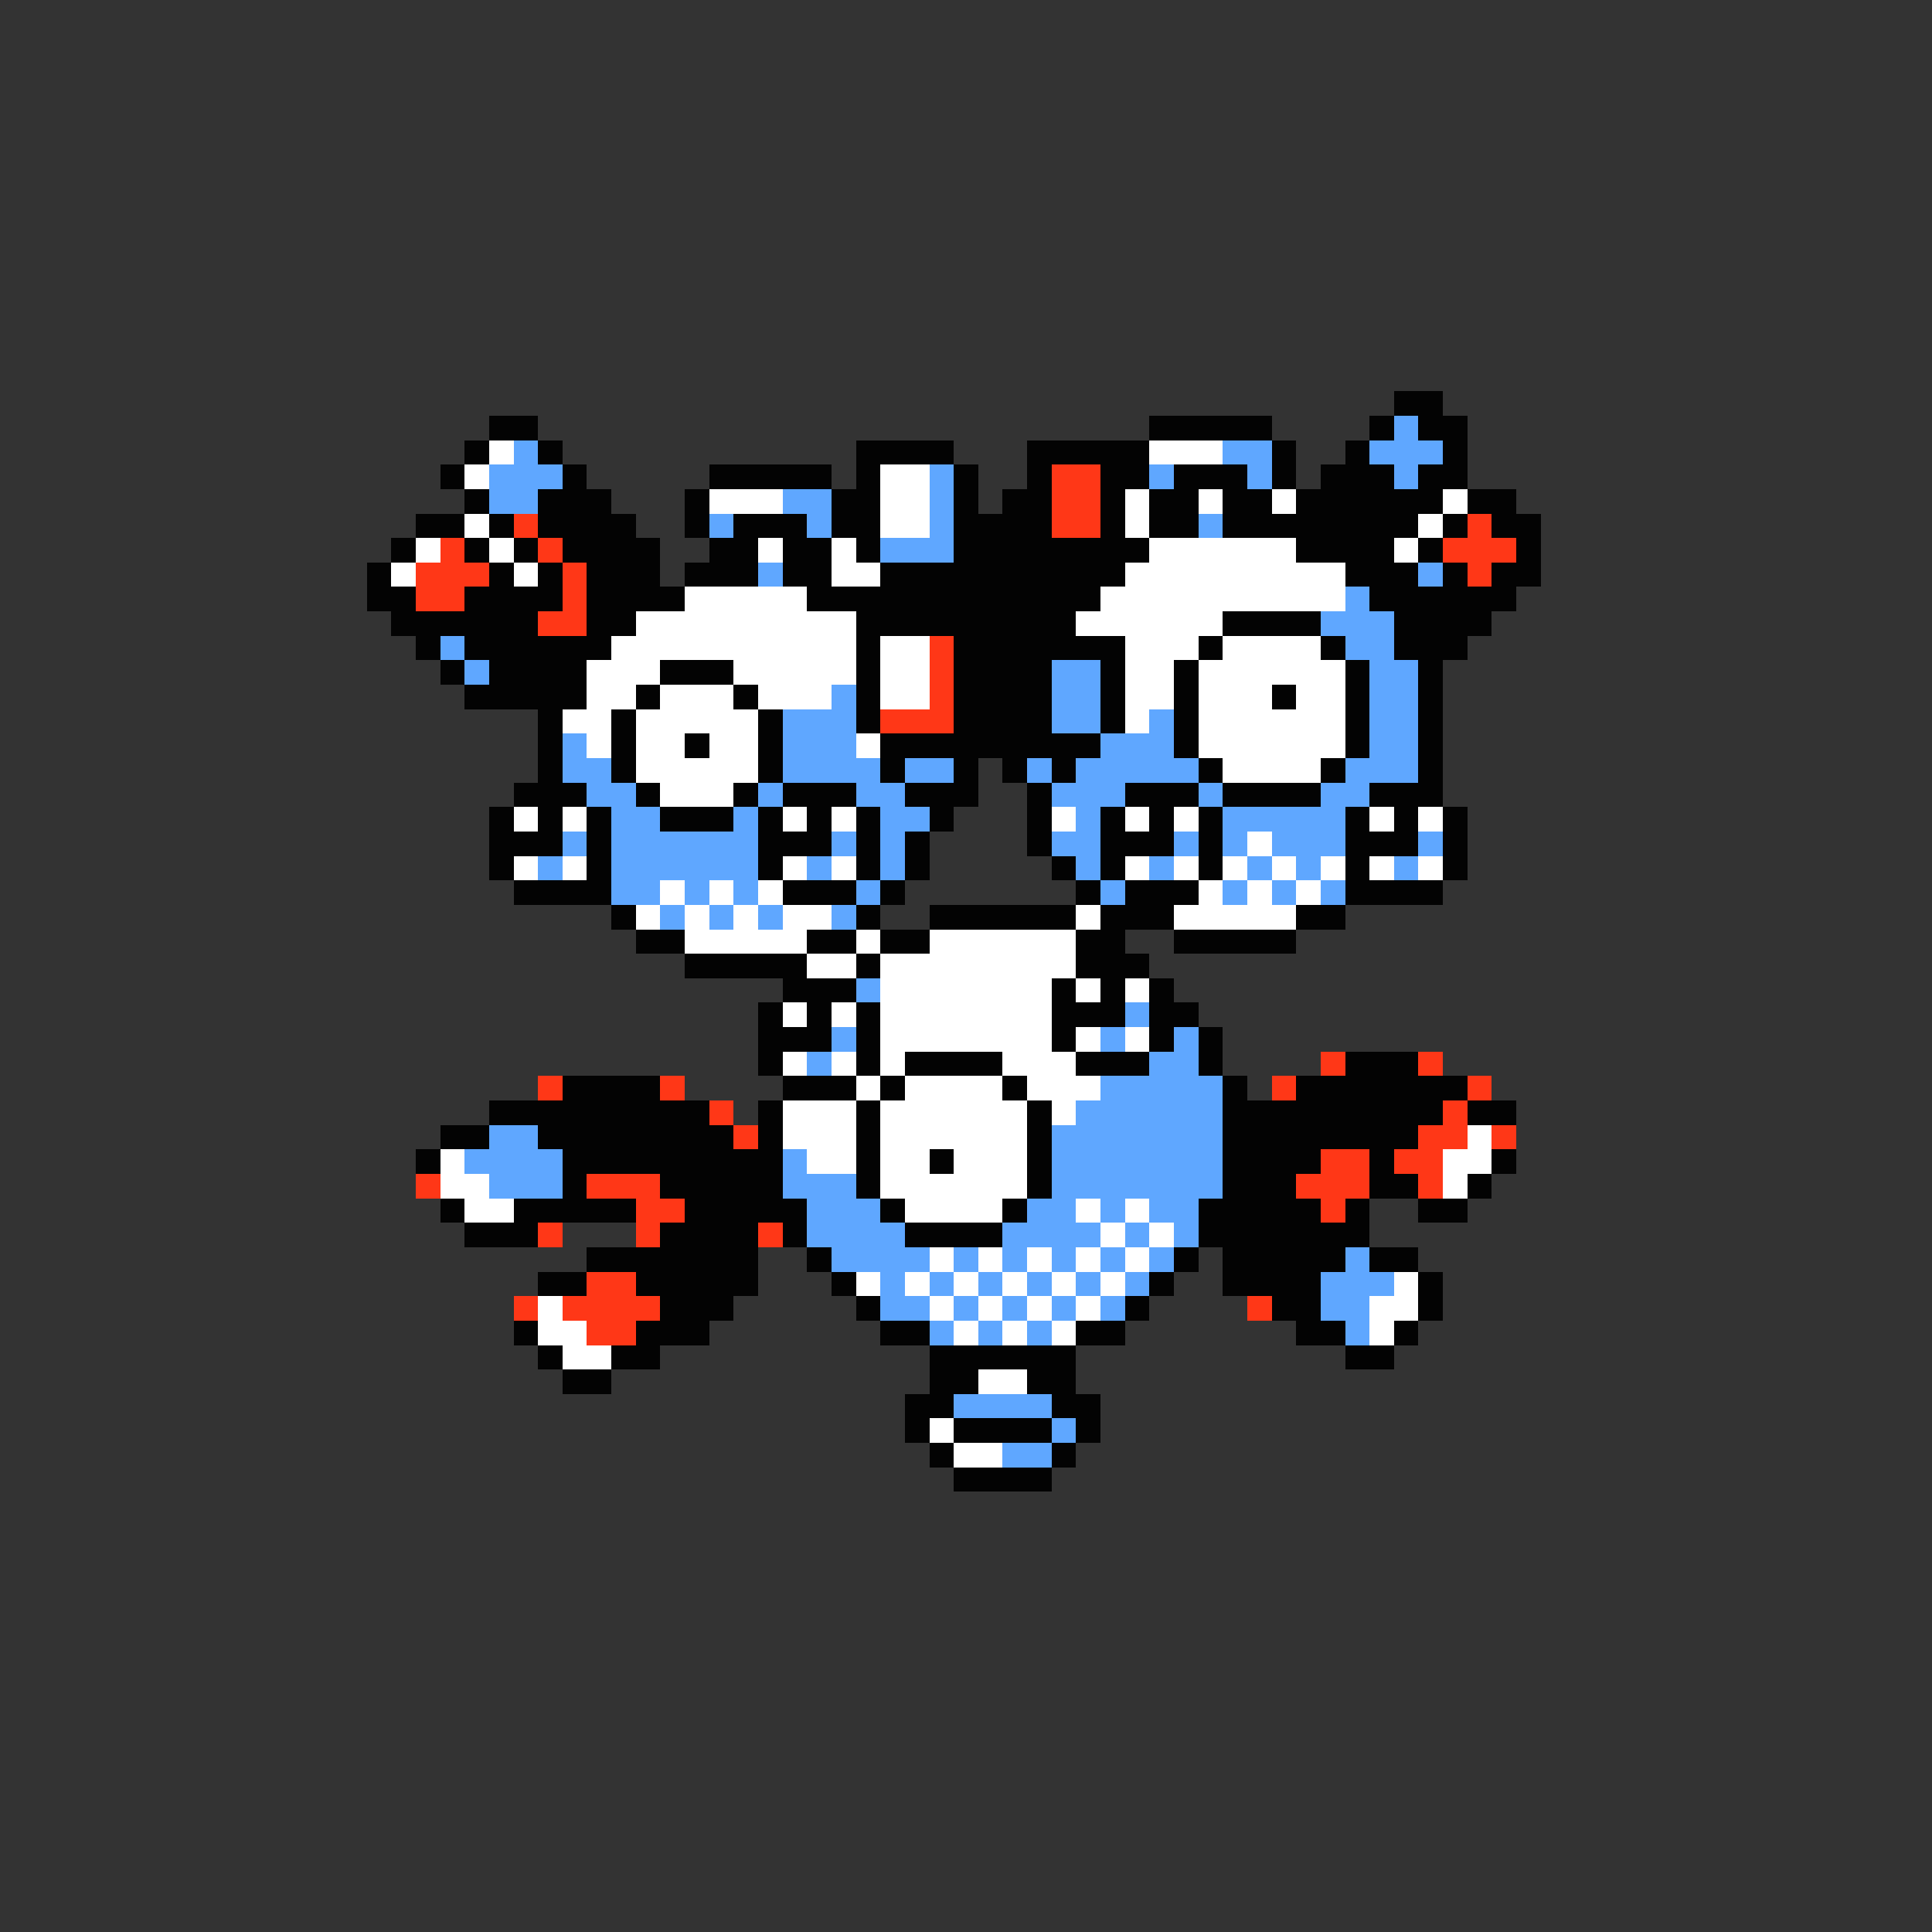 <svg xmlns="http://www.w3.org/2000/svg" viewBox="0 -0.5 79 79" shape-rendering="crispEdges">
<rect x="0" y="-0.5" width="79" height="79" fill="#333333" stroke="none"/>
<path stroke="#030303" d="M57 16h2M20 17h2M47 17h5M56 17h1M58 17h2M19 18h1M22 18h1M35 18h4M42 18h5M52 18h1M55 18h1M59 18h1M18 19h1M23 19h1M29 19h5M35 19h1M39 19h1M42 19h1M45 19h2M48 19h3M52 19h1M54 19h3M58 19h2M19 20h1M22 20h3M28 20h1M34 20h2M39 20h1M41 20h2M45 20h1M47 20h2M50 20h2M53 20h6M60 20h2M17 21h2M20 21h1M22 21h4M28 21h1M30 21h3M34 21h2M39 21h4M45 21h1M47 21h2M50 21h8M59 21h1M61 21h2M16 22h1M19 22h1M21 22h1M23 22h4M29 22h2M32 22h2M35 22h1M39 22h8M53 22h4M58 22h1M62 22h1M15 23h1M20 23h1M22 23h1M24 23h3M28 23h3M32 23h2M36 23h10M55 23h3M59 23h1M61 23h2M15 24h2M19 24h4M24 24h4M33 24h12M56 24h6M16 25h6M24 25h2M35 25h9M50 25h4M57 25h4M17 26h1M19 26h6M35 26h1M39 26h7M49 26h1M54 26h1M57 26h3M18 27h1M20 27h4M27 27h3M35 27h1M39 27h4M45 27h1M48 27h1M55 27h1M58 27h1M19 28h5M26 28h1M30 28h1M35 28h1M39 28h4M45 28h1M48 28h1M52 28h1M55 28h1M58 28h1M22 29h1M25 29h1M31 29h1M35 29h1M39 29h4M45 29h1M48 29h1M55 29h1M58 29h1M22 30h1M25 30h1M28 30h1M31 30h1M36 30h9M48 30h1M55 30h1M58 30h1M22 31h1M25 31h1M31 31h1M36 31h1M39 31h1M41 31h1M43 31h1M49 31h1M54 31h1M58 31h1M21 32h3M26 32h1M30 32h1M32 32h3M37 32h3M42 32h1M46 32h3M50 32h4M56 32h3M20 33h1M22 33h1M24 33h1M27 33h3M31 33h1M33 33h1M35 33h1M38 33h1M42 33h1M45 33h1M47 33h1M49 33h1M55 33h1M57 33h1M59 33h1M20 34h3M24 34h1M31 34h3M35 34h1M37 34h1M42 34h1M45 34h3M49 34h1M55 34h3M59 34h1M20 35h1M24 35h1M31 35h1M35 35h1M37 35h1M43 35h1M45 35h1M49 35h1M55 35h1M59 35h1M21 36h4M32 36h3M36 36h1M44 36h1M46 36h3M55 36h4M25 37h1M35 37h1M38 37h6M45 37h3M53 37h2M26 38h2M33 38h2M36 38h2M44 38h2M48 38h5M28 39h5M35 39h1M44 39h3M32 40h3M43 40h1M45 40h1M47 40h1M31 41h1M33 41h1M35 41h1M43 41h3M47 41h2M31 42h3M35 42h1M43 42h1M47 42h1M49 42h1M31 43h1M35 43h1M37 43h4M44 43h3M49 43h1M55 43h3M23 44h4M32 44h3M36 44h1M41 44h1M50 44h1M53 44h7M20 45h9M31 45h1M35 45h1M42 45h1M50 45h9M60 45h2M18 46h2M22 46h8M31 46h1M35 46h1M42 46h1M50 46h8M17 47h1M23 47h9M35 47h1M38 47h1M42 47h1M50 47h4M56 47h1M61 47h1M23 48h1M27 48h5M35 48h1M42 48h1M50 48h3M56 48h2M60 48h1M18 49h1M21 49h5M28 49h5M36 49h1M41 49h1M49 49h5M55 49h1M58 49h2M19 50h3M27 50h4M32 50h1M37 50h4M49 50h7M24 51h7M33 51h1M48 51h1M50 51h5M56 51h2M22 52h2M26 52h5M34 52h1M47 52h1M50 52h4M58 52h1M27 53h3M35 53h1M46 53h1M52 53h2M58 53h1M21 54h1M26 54h3M36 54h2M44 54h2M53 54h2M57 54h1M22 55h1M25 55h2M38 55h6M55 55h2M23 56h2M38 56h2M42 56h2M37 57h2M43 57h2M37 58h1M39 58h4M44 58h1M38 59h1M43 59h1M39 60h4" />
<path stroke="#5fa7ff" d="M57 17h1M21 18h1M50 18h2M56 18h3M20 19h3M38 19h1M47 19h1M51 19h1M57 19h1M20 20h2M32 20h2M38 20h1M29 21h1M33 21h1M38 21h1M49 21h1M36 22h3M31 23h1M58 23h1M55 24h1M54 25h3M18 26h1M55 26h2M19 27h1M43 27h2M56 27h2M34 28h1M43 28h2M56 28h2M32 29h3M43 29h2M47 29h1M56 29h2M23 30h1M32 30h3M45 30h3M56 30h2M23 31h2M32 31h4M37 31h2M42 31h1M44 31h5M55 31h3M24 32h2M31 32h1M35 32h2M43 32h3M49 32h1M54 32h2M25 33h2M30 33h1M36 33h2M44 33h1M50 33h5M23 34h1M25 34h6M34 34h1M36 34h1M43 34h2M48 34h1M50 34h1M52 34h3M58 34h1M22 35h1M25 35h6M33 35h1M36 35h1M44 35h1M47 35h1M51 35h1M53 35h1M57 35h1M25 36h2M28 36h1M30 36h1M35 36h1M45 36h1M50 36h1M52 36h1M54 36h1M27 37h1M29 37h1M31 37h1M34 37h1M35 40h1M46 41h1M34 42h1M45 42h1M48 42h1M33 43h1M47 43h2M45 44h5M44 45h6M20 46h2M43 46h7M19 47h4M32 47h1M43 47h7M20 48h3M32 48h3M43 48h7M33 49h3M42 49h2M45 49h1M47 49h2M33 50h4M41 50h4M46 50h1M48 50h1M34 51h4M39 51h1M41 51h1M43 51h1M45 51h1M47 51h1M55 51h1M36 52h1M38 52h1M40 52h1M42 52h1M44 52h1M46 52h1M54 52h3M36 53h2M39 53h1M41 53h1M43 53h1M45 53h1M54 53h2M38 54h1M40 54h1M42 54h1M55 54h1M39 57h4M43 58h1M41 59h2" />
<path stroke="#ffffff" d="M20 18h1M47 18h3M19 19h1M36 19h2M29 20h3M36 20h2M46 20h1M49 20h1M52 20h1M59 20h1M19 21h1M36 21h2M46 21h1M58 21h1M17 22h1M20 22h1M31 22h1M34 22h1M47 22h6M57 22h1M16 23h1M21 23h1M34 23h2M46 23h9M28 24h5M45 24h10M26 25h9M44 25h6M25 26h10M36 26h2M46 26h3M50 26h4M24 27h3M30 27h5M36 27h2M46 27h2M49 27h6M24 28h2M27 28h3M31 28h3M36 28h2M46 28h2M49 28h3M53 28h2M23 29h2M26 29h5M46 29h1M49 29h6M24 30h1M26 30h2M29 30h2M35 30h1M49 30h6M26 31h5M50 31h4M27 32h3M21 33h1M23 33h1M32 33h1M34 33h1M43 33h1M46 33h1M48 33h1M56 33h1M58 33h1M51 34h1M21 35h1M23 35h1M32 35h1M34 35h1M46 35h1M48 35h1M50 35h1M52 35h1M54 35h1M56 35h1M58 35h1M27 36h1M29 36h1M31 36h1M49 36h1M51 36h1M53 36h1M26 37h1M28 37h1M30 37h1M32 37h2M44 37h1M48 37h5M28 38h5M35 38h1M38 38h6M33 39h2M36 39h8M36 40h7M44 40h1M46 40h1M32 41h1M34 41h1M36 41h7M36 42h7M44 42h1M46 42h1M32 43h1M34 43h1M36 43h1M41 43h3M35 44h1M37 44h4M42 44h3M32 45h3M36 45h6M43 45h1M32 46h3M36 46h6M60 46h1M18 47h1M33 47h2M36 47h2M39 47h3M59 47h2M18 48h2M36 48h6M59 48h1M19 49h2M37 49h4M44 49h1M46 49h1M45 50h1M47 50h1M38 51h1M40 51h1M42 51h1M44 51h1M46 51h1M35 52h1M37 52h1M39 52h1M41 52h1M43 52h1M45 52h1M57 52h1M22 53h1M38 53h1M40 53h1M42 53h1M44 53h1M56 53h2M22 54h2M39 54h1M41 54h1M43 54h1M56 54h1M23 55h2M40 56h2M38 58h1M39 59h2" />
<path stroke="#ff3717" d="M43 19h2M43 20h2M21 21h1M43 21h2M60 21h1M18 22h1M22 22h1M59 22h3M17 23h3M23 23h1M60 23h1M17 24h2M23 24h1M22 25h2M38 26h1M38 27h1M38 28h1M36 29h3M54 43h1M58 43h1M22 44h1M27 44h1M52 44h1M60 44h1M29 45h1M59 45h1M30 46h1M58 46h2M61 46h1M54 47h2M57 47h2M17 48h1M24 48h3M53 48h3M58 48h1M26 49h2M54 49h1M22 50h1M26 50h1M31 50h1M24 52h2M21 53h1M23 53h4M51 53h1M24 54h2" />
</svg>